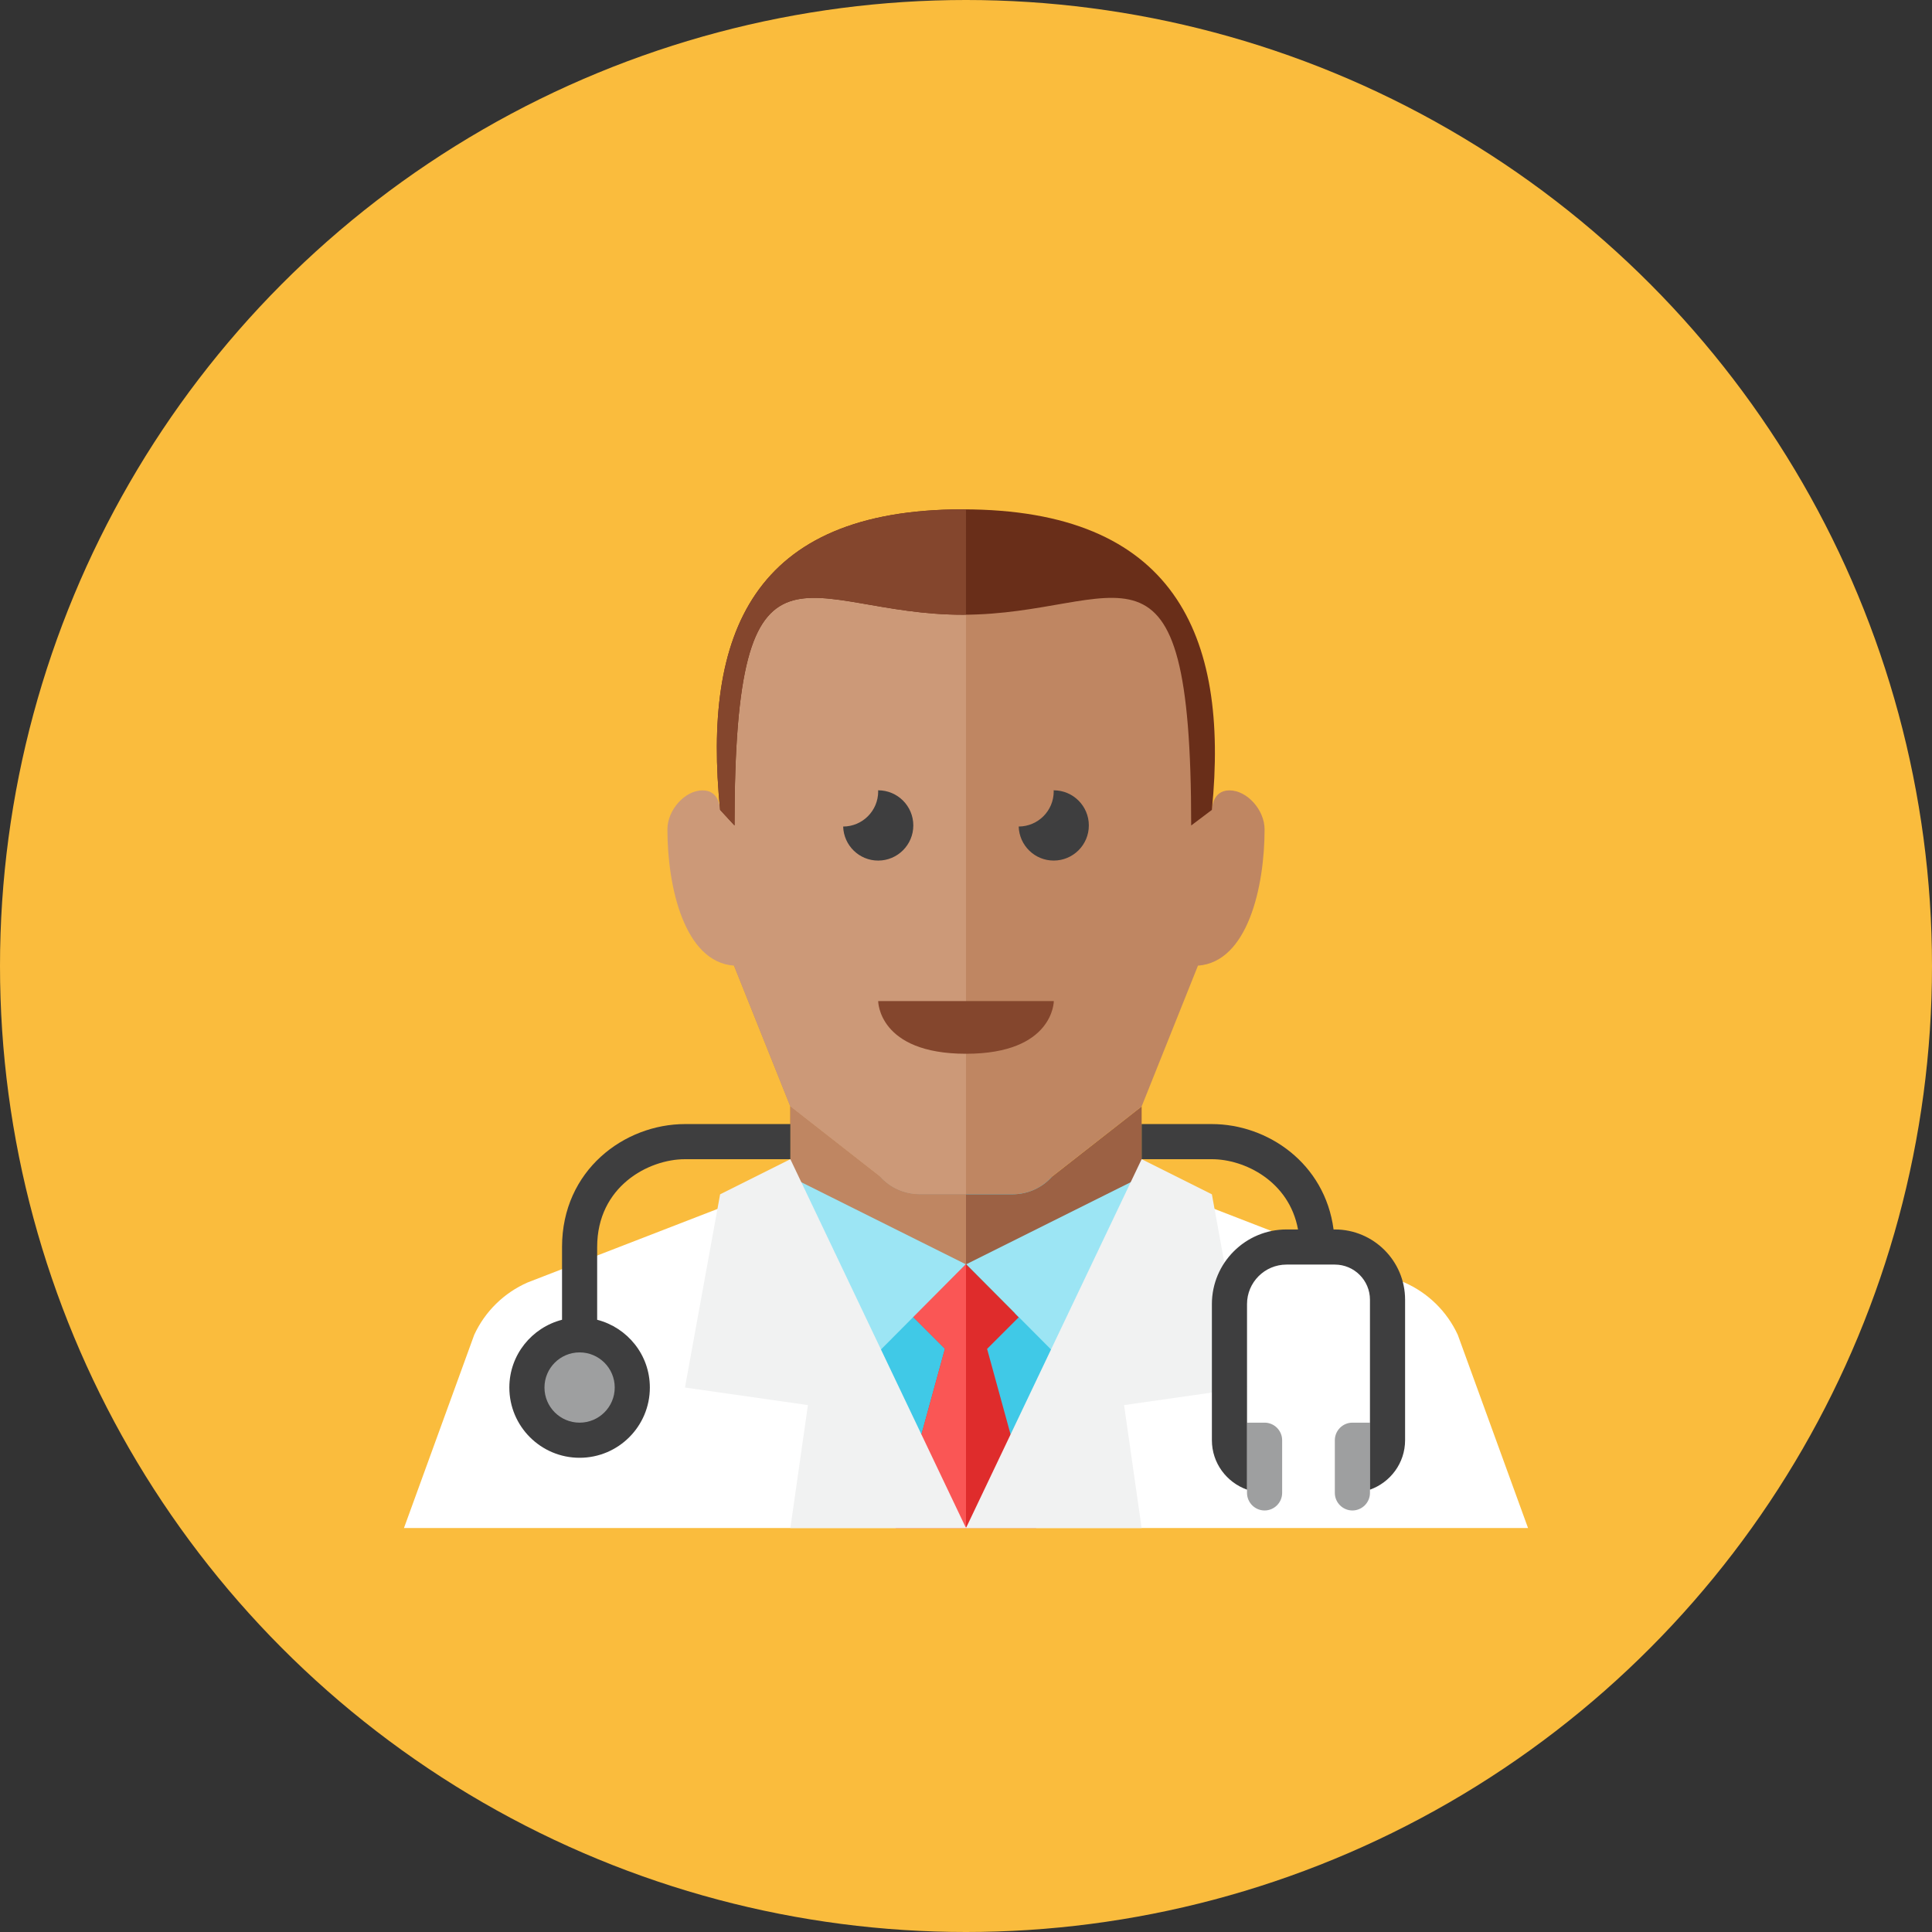 <?xml version="1.0" encoding="iso-8859-1"?>
<!-- Generator: Adobe Illustrator 17.1.0, SVG Export Plug-In . SVG Version: 6.00 Build 0)  -->
<!DOCTYPE svg PUBLIC "-//W3C//DTD SVG 1.0//EN" "http://www.w3.org/TR/2001/REC-SVG-20010904/DTD/svg10.dtd">
<svg version="1.0" xmlns="http://www.w3.org/2000/svg" xmlns:xlink="http://www.w3.org/1999/xlink" x="0px" y="0px" width="110px"
	 height="110px" viewBox="0 0 110 110" style="enable-background:new 0 0 110 110;" xml:space="preserve">
<rect x="0" y="0" width="110" height="110" fill="#333333" stroke="none"/>
<g id="Artboard">
</g>
<g id="Multicolor">
	<g>
		<circle style="fill:#FABC3D;" cx="55" cy="55" r="55"/>
	</g>
	<g>
		<g>
			<polygon style="fill:#40C9E7;" points="67,67.997 65,66.997 45,66.997 43,67.997 55,87 			"/>
		</g>
		<path style="fill:#9C6144;" d="M57.655,67.997H55h-2.655c-0.856,0-1.671-0.365-2.24-1.004L45,62.997v4.5c0,0,0,7.5,10,7.5
			s10-7.5,10-7.5v-4.5l-5.105,3.996C59.326,67.632,58.511,67.997,57.655,67.997z"/>
		<path style="fill:#BF8662;" d="M50.105,66.993L45,62.997v4.5c0,0,0,7.5,10,7.5v-7h-2.655
			C51.489,67.997,50.674,67.632,50.105,66.993z"/>
		<path style="fill:#BF8662;" d="M72,47.222C72,46.111,71,45,70,45s-1,1.111-1,1.111V45c-0.018-9-1.024-15-14-15s-13.982,6-14,15
			v7.997l4,10l5.105,3.996c0.569,0.639,1.384,1.004,2.24,1.004H55h2.655c0.856,0,1.671-0.365,2.24-1.004L65,62.997l3.207-8.017
			C71.042,54.776,72,50.476,72,47.222z"/>
		<path style="fill:#CC9978;" d="M41,45v1.111c0,0,0-1.111-1-1.111s-2,1.111-2,2.222c0,3.253,0.958,7.554,3.793,7.758L45,62.997
			l5.105,3.996c0.569,0.639,1.384,1.004,2.24,1.004H55V30C42.024,30,41.018,36,41,45z"/>
		<g>
			<path style="fill:#3E3E3F;" d="M52,46.997c0-1.104-0.896-2-2-2c-0.002,0-0.004,0-0.006,0C49.995,45.019,50,45.039,50,45.06
				c0,1.103-0.892,1.996-1.994,2c0.033,1.075,0.91,1.938,1.994,1.938C51.104,48.997,52,48.102,52,46.997z"/>
		</g>
		<g>
			<path style="fill:#3E3E3F;" d="M61.994,46.997c0-1.104-0.896-2-2-2c-0.002,0-0.004,0-0.006,0
				c0.001,0.021,0.006,0.041,0.006,0.062c0,1.103-0.892,1.996-1.994,2c0.033,1.075,0.91,1.938,1.994,1.938
				C61.098,48.997,61.994,48.102,61.994,46.997z"/>
		</g>
		<g>
			<path style="fill:#84462D;" d="M50,56.997h10c0,0,0,3-5,3S50,56.997,50,56.997z"/>
		</g>
		<g>
			<path style="fill:#692E19;" d="M54.821,29C42.821,29,40,36.111,41,46.111L41.821,47c0-18,4-12,13-12s13-6,13,12L69,46.111
				C70,36.111,66.821,29,54.821,29z"/>
		</g>
		<g>
			<polygon style="fill:#DF2C2C;" points="59,87 56.201,76.8 58,75.002 54.981,71.978 51.983,74.976 53.801,76.793 51,87 			"/>
		</g>
		<g>
			<polygon style="fill:#FA5655;" points="55,87 55,71.997 54.981,71.978 51.983,74.976 53.801,76.793 51,87 			"/>
		</g>
		<g>
			<path style="fill:#FFFFFF;" d="M23,87l4-11c0.615-1.333,1.698-2.394,3.043-2.983L43,68l12,19H23z"/>
		</g>
		<g>
			<path style="fill:#FFFFFF;" d="M87,87l-4-11c-0.615-1.333-1.698-2.394-3.043-2.983L67,68L55,87H87z"/>
		</g>
		<g>
			<polygon style="fill:#9CE5F4;" points="66.965,68.059 67,68 65,67 55.015,71.981 60.808,77.807 			"/>
		</g>
		<g>
			<polygon style="fill:#9CE5F4;" points="43.035,68.059 43,68 45,67 54.985,71.981 49.192,77.807 			"/>
		</g>
		<g>
			<polygon style="fill:#F1F2F2;" points="55,87 45,66 41,68 39,79 46,80 45,87 			"/>
		</g>
		<g>
			<polygon style="fill:#F1F2F2;" points="55,87 65,66 69,68 71,79 64,80 65,87 			"/>
		</g>
		<g>
			<g>
				<path style="fill:#3E3E3F;" d="M39,64c-3.441,0-7,2.618-7,7v4.142c-1.722,0.446-3,1.997-3,3.858c0,2.209,1.791,4,4,4
					s4-1.791,4-4c0-1.862-1.278-3.413-3-3.858V71c0-3.449,2.924-5,5-5h6v-2H39z"/>
			</g>
			<g>
				<g>
					<circle style="fill:#9E9FA0;" cx="33" cy="79" r="2"/>
				</g>
			</g>
		</g>
		<g>
			<g>
				<g>
					<g>
						<path style="fill:#9E9FA0;" d="M73,85c0,0.55-0.45,1-1,1c-0.55,0-1-0.45-1-1v-4h1c0.55,0,1,0.45,1,1V85z"/>
					</g>
				</g>
			</g>
			<g>
				<g>
					<g>
						<path style="fill:#9E9FA0;" d="M76,85c0,0.55,0.45,1,1,1c0.55,0,1-0.45,1-1v-4h-1c-0.55,0-1,0.45-1,1V85z"/>
					</g>
				</g>
			</g>
			<g>
				<path style="fill:#3E3E3F;" d="M76,70h-0.072c-0.496-3.774-3.758-6-6.928-6h-4v2h4c1.862,0,4.4,1.253,4.904,4H73.25
					C70.906,70,69,71.906,69,74.25V82c0,1.302,0.838,2.401,2,2.815V82v-7.75c0-1.241,1.009-2.25,2.25-2.25H76c1.103,0,2,0.897,2,2v8
					v2.816c1.162-0.415,2-1.514,2-2.816v-8C80,71.794,78.206,70,76,70z"/>
			</g>
		</g>
		<path style="fill:#84462D;" d="M55,29.007c-0.062,0-0.116-0.007-0.179-0.007C42.821,29,40,36.111,41,46.111L41.821,47
			c0-18,4-12,13-12c0.061,0,0.119-0.003,0.179-0.003V29.007z"/>
	</g>
</g>
</svg>

